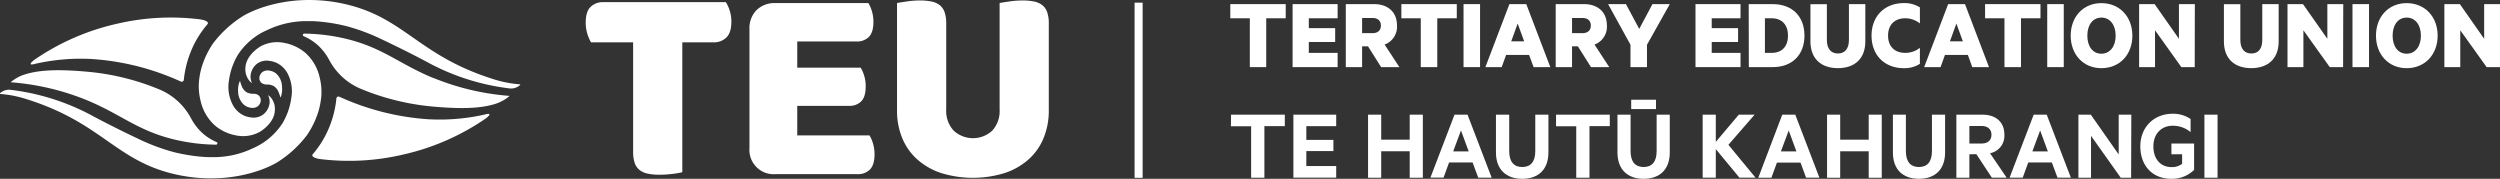 <svg xmlns="http://www.w3.org/2000/svg" viewBox="0 0 806.71 57.7"><rect x="0" y="0" width="806.71" height="57.7" fill="#333333" stroke="none"/><defs><style>.cls-1{fill:#fff;}</style></defs><title>logo-full</title><g id="Layer_2" data-name="Layer 2"><g id="Layer_1-2" data-name="Layer 1"><path class="cls-1" d="M397,1.33h17.88V5.9h-6.29V21.66H403.3V5.9H397Z"/><path class="cls-1" d="M431.63,1.33V5.9h-9.3V9.08h8.51v4.47h-8.51v3.51h9.3v4.6H417.1V1.33Z"/><path class="cls-1" d="M439.53,14.94v6.72h-5.26V1.33h9.14c4.37,0,7.38,2.49,7.38,6.92a6.12,6.12,0,0,1-4,6.13l4.77,7.28h-5.89l-4.24-6.72Zm0-4.24h3.32c1.88,0,2.74-1,2.74-2.45s-.86-2.45-2.74-2.45h-3.32Z"/><path class="cls-1" d="M452.2,1.33h17.88V5.9h-6.29V21.66h-5.33V5.9H452.2Z"/><path class="cls-1" d="M477.59,21.66h-5.33V1.33h5.33Z"/><path class="cls-1" d="M492.51,1.33l7.75,20.33h-5.39l-1.46-3.94H486l-1.43,3.94h-5.26l7.75-20.33Zm-4.86,12h4.17l-2.09-5.73Z"/><path class="cls-1" d="M507.27,14.94v6.72H502V1.33h9.13c4.37,0,7.39,2.49,7.39,6.92a6.12,6.12,0,0,1-4,6.13l4.76,7.28h-5.89l-4.24-6.72Zm0-4.24h3.31c1.89,0,2.75-1,2.75-2.45s-.86-2.45-2.75-2.45h-3.31Z"/><path class="cls-1" d="M533.22,1.33h5.59l-7.35,13.11v7.22h-5.33V14.44L518.91,1.33h5.76l4.28,8Z"/><path class="cls-1" d="M561.64,1.33V5.9h-9.3V9.08h8.51v4.47h-8.51v3.51h9.3v4.6H547.11V1.33Z"/><path class="cls-1" d="M564.28,1.33H572c6.39,0,10.27,4,10.27,10.17S578.35,21.66,572,21.66h-7.68Zm7.42,15.73c3.37,0,5.26-2.15,5.26-5.56s-1.89-5.6-5.26-5.6h-2.19V17.06Z"/><path class="cls-1" d="M584.2,13.35v-12h5.3V12.89c0,2.88,1.36,4.37,3.57,4.37s3.55-1.49,3.55-4.37V1.33h5.29V13.38c0,5.57-3.47,8.61-8.84,8.61S584.2,19,584.2,13.35Z"/><path class="cls-1" d="M614.35,1a9.22,9.22,0,0,1,5.17,1.39V7.56a7.57,7.57,0,0,0-4.74-1.66c-3.38,0-5.53,2.09-5.53,5.6s2.15,5.56,5.53,5.56a7.54,7.54,0,0,0,4.74-1.63V20.6A9.22,9.22,0,0,1,614.35,22c-6.19,0-10.43-4.17-10.43-10.49S608.16,1,614.35,1Z"/><path class="cls-1" d="M634.07,1.33l7.75,20.33h-5.4L635,17.72h-7.39l-1.42,3.94H620.9l7.74-20.33Zm-4.86,12h4.17l-2.09-5.73Z"/><path class="cls-1" d="M640.55,1.33h17.88V5.9h-6.29V21.66h-5.33V5.9h-6.26Z"/><path class="cls-1" d="M665.94,21.66h-5.33V1.33h5.33Z"/><path class="cls-1" d="M678.08,22c-5.86,0-9.9-4.44-9.9-10.49s4-10.5,9.9-10.5,10,4.4,10,10.5S684,22,678.08,22Zm0-16.32c-2.74,0-4.53,2.32-4.53,5.83s1.79,5.82,4.53,5.82,4.61-2.32,4.61-5.82S680.83,5.67,678.08,5.67Z"/><path class="cls-1" d="M708.2,21.66h-4.31l-8.5-11.89V21.66h-5.13V1.33h5l7.85,11.19V1.33h5.13Z"/><path class="cls-1" d="M717.62,13.35v-12h5.3V12.89c0,2.88,1.35,4.37,3.57,4.37S730,15.77,730,12.89V1.33h5.29V13.38c0,5.57-3.47,8.61-8.84,8.61S717.62,19,717.62,13.35Z"/><path class="cls-1" d="M756.08,21.66h-4.3L743.27,9.77V21.66h-5.13V1.33h5L751,12.52V1.33h5.13Z"/><path class="cls-1" d="M764.45,21.66h-5.34V1.33h5.34Z"/><path class="cls-1" d="M776.59,22c-5.86,0-9.9-4.44-9.9-10.49s4-10.5,9.9-10.5,10,4.4,10,10.5S782.48,22,776.59,22Zm0-16.32c-2.75,0-4.53,2.32-4.53,5.83s1.78,5.82,4.53,5.82,4.6-2.32,4.6-5.82S779.34,5.67,776.59,5.67Z"/><path class="cls-1" d="M806.71,21.66H802.4L793.89,9.77V21.66h-5.13V1.33h5l7.84,11.19V1.33h5.14Z"/><path class="cls-1" d="M397.24,37h17.35v3.71H408V57.36h-4.28V40.75h-6.52Z"/><path class="cls-1" d="M431.17,37v3.71h-9.64v4.43h8.74v3.61h-8.74v4.83h9.64v3.74H417.36V37Z"/><path class="cls-1" d="M459.13,37V57.36h-4.24V48.82h-9.2v8.54h-4.24V37h4.24v8.07h9.2V37Z"/><path class="cls-1" d="M473.55,37l7.78,20.32H477l-1.82-4.9H467.6l-1.79,4.9h-4.24L469.35,37Zm-4.63,11.85h5l-2.49-6.75Z"/><path class="cls-1" d="M482.72,49.19V37H487V48.76c0,3.47,1.53,5.13,4.21,5.13s4.2-1.66,4.2-5.13V37h4.24V49.19c0,5.59-3.34,8.51-8.44,8.51S482.72,54.78,482.72,49.19Z"/><path class="cls-1" d="M502.11,37h17.34v3.71H512.9V57.36h-4.27V40.75h-6.52Z"/><path class="cls-1" d="M521.93,49.19V37h4.23V48.76c0,3.47,1.53,5.13,4.21,5.13s4.2-1.66,4.2-5.13V37h4.24V49.19c0,5.59-3.34,8.51-8.44,8.51S521.93,54.78,521.93,49.19Zm4.43-17h8v3h-8Z"/><path class="cls-1" d="M553.66,45.78,561.08,37h5.1l-8.45,9.73,8.74,10.59h-5.19l-7.62-9.2v9.2h-4.24V37h4.24Z"/><path class="cls-1" d="M579.31,37l7.78,20.32h-4.31L581,52.46h-7.61l-1.79,4.9h-4.23L575.11,37Zm-4.64,11.85h5l-2.48-6.75Z"/><path class="cls-1" d="M607.21,37V57.36H603V48.82h-9.2v8.54h-4.24V37h4.24v8.07H603V37Z"/><path class="cls-1" d="M610.81,49.19V37H615V48.76c0,3.47,1.53,5.13,4.21,5.13s4.2-1.66,4.2-5.13V37h4.24V49.19c0,5.59-3.34,8.51-8.44,8.51S610.81,54.78,610.81,49.19Z"/><path class="cls-1" d="M635.49,49.78v7.58h-4.2V37h8.37c4.27,0,7.12,2.28,7.12,6.45a5.72,5.72,0,0,1-4.63,6l5.36,7.88h-4.77l-5-7.58Zm0-3.47h3.91c2.12,0,3.21-1.13,3.21-2.82s-1.09-2.84-3.21-2.84h-3.91Z"/><path class="cls-1" d="M660.45,37l7.78,20.32h-4.31l-1.82-4.9h-7.61l-1.79,4.9h-4.24L656.24,37Zm-4.64,11.85h5l-2.49-6.75Z"/><path class="cls-1" d="M687.68,57.36h-3.34l-9.6-13.53V57.36h-4.07V37h4l9,12.84V37h4.07Z"/><path class="cls-1" d="M704.13,52.86V49.78h-3.45V46.31H708v8.51a10.18,10.18,0,0,1-7.35,2.88c-6.16,0-10-4.31-10-10.47S695,36.71,701.05,36.71a9.93,9.93,0,0,1,5.82,1.69v4.23a8.86,8.86,0,0,0-5.82-2.05c-3.64,0-6.19,2.65-6.19,6.65s2.25,6.69,5.86,6.69A5.32,5.32,0,0,0,704.13,52.86Z"/><path class="cls-1" d="M715.57,57.36h-4.24V37h4.24Z"/><path class="cls-1" d="M338.43,7.68a11.16,11.16,0,0,0-.54-3.81,4.94,4.94,0,0,0-1.63-2.27A6.59,6.59,0,0,0,333.58.47a19,19,0,0,0-3.67-.32,29.39,29.39,0,0,0-4.18.32c-1.44.21-2.5.38-3.17.5V35.34a9.36,9.36,0,0,1-2.36,6.8,9.16,9.16,0,0,1-12.47,0,9.3,9.3,0,0,1-2.4-6.8V7.68a10.9,10.9,0,0,0-.55-3.81,4.87,4.87,0,0,0-1.63-2.27A6.55,6.55,0,0,0,300.48.47,19.1,19.1,0,0,0,296.8.15a29.14,29.14,0,0,0-4.17.32c-1.45.21-2.51.38-3.17.5V35.61a23,23,0,0,0,1.67,8.93,18.81,18.81,0,0,0,4.86,6.9,21.89,21.89,0,0,0,7.71,4.4,34.85,34.85,0,0,0,20.49,0,22,22,0,0,0,7.71-4.4,18.67,18.67,0,0,0,4.85-6.9,23,23,0,0,0,1.68-8.93ZM241.84,47.77a7.84,7.84,0,0,0,8.44,8.43h26.48a5.35,5.35,0,0,0,3.95-1.5q1.49-1.48,1.49-4.94a11.84,11.84,0,0,0-.5-3.45,10.68,10.68,0,0,0-1.13-2.62H257.26V34.16H274a5.27,5.27,0,0,0,3.9-1.45q1.45-1.46,1.45-4.9a11.36,11.36,0,0,0-.5-3.4,10.85,10.85,0,0,0-1.13-2.58H257.26V13.39H276.4a5.39,5.39,0,0,0,3.94-1.45c1-1,1.5-2.6,1.5-4.9a11.78,11.78,0,0,0-.5-3.44A10.77,10.77,0,0,0,280.21,1H250.28a8.31,8.31,0,0,0-6.17,2.27,8.32,8.32,0,0,0-2.27,6.16ZM204.3,13.66V48.85a11.08,11.08,0,0,0,.54,3.81,4.89,4.89,0,0,0,1.63,2.27,6.59,6.59,0,0,0,2.68,1.13,18.23,18.23,0,0,0,3.67.32,33.57,33.57,0,0,0,4.22-.27,25.6,25.6,0,0,0,3.13-.54V13.66h10.06a5.66,5.66,0,0,0,4.13-1.54Q236,10.58,236,7a11.78,11.78,0,0,0-.55-3.63A11.59,11.59,0,0,0,234.22.69H194.68a5.65,5.65,0,0,0-4.12,1.55C189.5,3.26,189,5,189,7.32a12.06,12.06,0,0,0,.54,3.62,12.07,12.07,0,0,0,1.18,2.72Z"/><rect class="cls-1" x="366.11" y="0.86" width="2.6" height="56.52"/><path class="cls-1" d="M28,32.32c11.16,4.6,16.2,9.77,28.15,12.67A60.38,60.38,0,0,0,69.7,46.68a.43.43,0,0,0,.18-.83,16.43,16.43,0,0,1-5-3.32,17.81,17.81,0,0,1-3.13-4.16c0-.07-.07-.14-.11-.2a20.47,20.47,0,0,0-10.09-9.26,78.93,78.93,0,0,0-23.07-5.74c-7.89-.72-14.95-.85-20.23.78A12.83,12.83,0,0,0,3.5,26.49s0,.06,0,.06A80.81,80.81,0,0,1,28,32.32"/><path class="cls-1" d="M84.55,26.85a2.63,2.63,0,0,0,1.46.42.86.86,0,0,0,.23,0h.27a4.67,4.67,0,0,1,1.74.46A4.11,4.11,0,0,1,90,30a6.7,6.7,0,0,1,.42,1.3s0,.27.25-.19A7.3,7.3,0,0,0,91,28a5.9,5.9,0,0,0-1.7-4.09,4.17,4.17,0,0,0-2.2-1.09,3,3,0,0,0-2.3.34,2.54,2.54,0,0,0-1.09,2.39,2.18,2.18,0,0,0,.8,1.32"/><path class="cls-1" d="M103.62,31.74a19,19,0,0,0-.42-6.54,15.12,15.12,0,0,0-4.64-8.13,14.69,14.69,0,0,0-6.91-3.24,11.17,11.17,0,0,0-7.51,1.1c-.19.11-4.69,2.69-4.94,6.84a5.84,5.84,0,0,0,1.15,4.13,4.88,4.88,0,0,0,.85.83s.2.13,0-.19a5,5,0,0,1-.34-2.23,5.54,5.54,0,0,1,2-3.68,5.23,5.23,0,0,1,4-1,8.29,8.29,0,0,1,2.35.64,7.9,7.9,0,0,1,3.47,3.21A12.42,12.42,0,0,1,94,31.59a21.7,21.7,0,0,1-2.81,8.12,21.41,21.41,0,0,1-9.54,8.11,29.3,29.3,0,0,1-12.57,2.89c-.57,0-1,0-1.39,0,0,0-1.43,0-3.58-.22a58.62,58.62,0,0,1-7.89-1.37,64.48,64.48,0,0,1-11.48-4.27c-8.49-4-15-7.51-15.89-8A74.06,74.06,0,0,0,3.54,29,4.28,4.28,0,0,0,0,30.1a.13.13,0,0,0,.08.22A36.43,36.43,0,0,1,8.58,32c24.22,7.58,28.65,19.76,47.76,24.2,16.06,3.72,28.52-1.08,33.11-3.82A35.94,35.94,0,0,0,99,43.68a28.4,28.4,0,0,0,3.28-6.33,23.75,23.75,0,0,0,1.32-5.61"/><path class="cls-1" d="M11.08,20.66a66.1,66.1,0,0,1,18.63-1.61A81.92,81.92,0,0,1,58.32,26.3a.69.69,0,0,0,1-.56,32.78,32.78,0,0,1,2.2-8.95,31.58,31.58,0,0,1,5.45-9s.91-1-2.33-1.53A76.19,76.19,0,0,0,37.73,7.67,76.8,76.8,0,0,0,11.1,19.29s-2.72,2.05,0,1.37"/><path class="cls-1" d="M139.89,25.21c-11.16-4.6-16.2-9.77-28.15-12.67a60.4,60.4,0,0,0-13.57-1.69.43.43,0,0,0-.17.83A16.55,16.55,0,0,1,103,15a18.1,18.1,0,0,1,3.13,4.16l.11.2a20.47,20.47,0,0,0,10.09,9.26,78.93,78.93,0,0,0,23.07,5.74c7.89.72,15,.85,20.23-.78A12.93,12.93,0,0,0,164.38,31s0-.06,0-.06a80.81,80.81,0,0,1-24.47-5.77"/><path class="cls-1" d="M83.33,30.68a2.63,2.63,0,0,0-1.46-.42.85.85,0,0,0-.23,0h-.27a4.63,4.63,0,0,1-1.74-.46,4.11,4.11,0,0,1-1.7-2.22,6.7,6.7,0,0,1-.42-1.3s-.05-.27-.25.19a7.3,7.3,0,0,0-.42,3.08,5.9,5.9,0,0,0,1.7,4.09,4.17,4.17,0,0,0,2.2,1.09,3,3,0,0,0,2.3-.34A2.54,2.54,0,0,0,84.13,32a2.18,2.18,0,0,0-.8-1.32"/><path class="cls-1" d="M167.76,27.21a36.89,36.89,0,0,1-8.46-1.64C135.08,18,130.65,5.79,111.53,1.36,95.48-2.36,83,2.44,78.43,5.17a36.16,36.16,0,0,0-9.57,8.69,27.53,27.53,0,0,0-3.28,6.32,23.26,23.26,0,0,0-1.32,5.61,18.71,18.71,0,0,0,.42,6.53,15.07,15.07,0,0,0,4.64,8.14,14.65,14.65,0,0,0,6.9,3.24,11.2,11.2,0,0,0,7.52-1.1c.19-.11,4.69-2.69,4.94-6.84a5.84,5.84,0,0,0-1.15-4.13,4.88,4.88,0,0,0-.85-.83s-.21-.13-.05.19A5,5,0,0,1,87,33.22a5.55,5.55,0,0,1-2,3.68,5.3,5.3,0,0,1-4,1,8.3,8.3,0,0,1-2.34-.64A7.84,7.84,0,0,1,75.2,34a12.42,12.42,0,0,1-1.31-8.08,21.7,21.7,0,0,1,2.81-8.12,21.36,21.36,0,0,1,9.54-8.11A29.46,29.46,0,0,1,98.8,6.81h1.4s1.43,0,3.58.22a58.33,58.33,0,0,1,7.88,1.37,63.86,63.86,0,0,1,11.48,4.27c8.5,4,15,7.51,15.9,8a74.1,74.1,0,0,0,25.29,7.85,4.3,4.3,0,0,0,3.51-1.1.13.13,0,0,0-.08-.22"/><path class="cls-1" d="M156.8,36.87a66.1,66.1,0,0,1-18.63,1.61,82,82,0,0,1-28.62-7.25.68.68,0,0,0-1,.56,32.78,32.78,0,0,1-2.2,9,31.58,31.58,0,0,1-5.45,9s-.91,1,2.33,1.53a76.19,76.19,0,0,0,26.87-1.45,76.55,76.55,0,0,0,26.63-11.63s2.72-2,0-1.36"/></g></g></svg>
